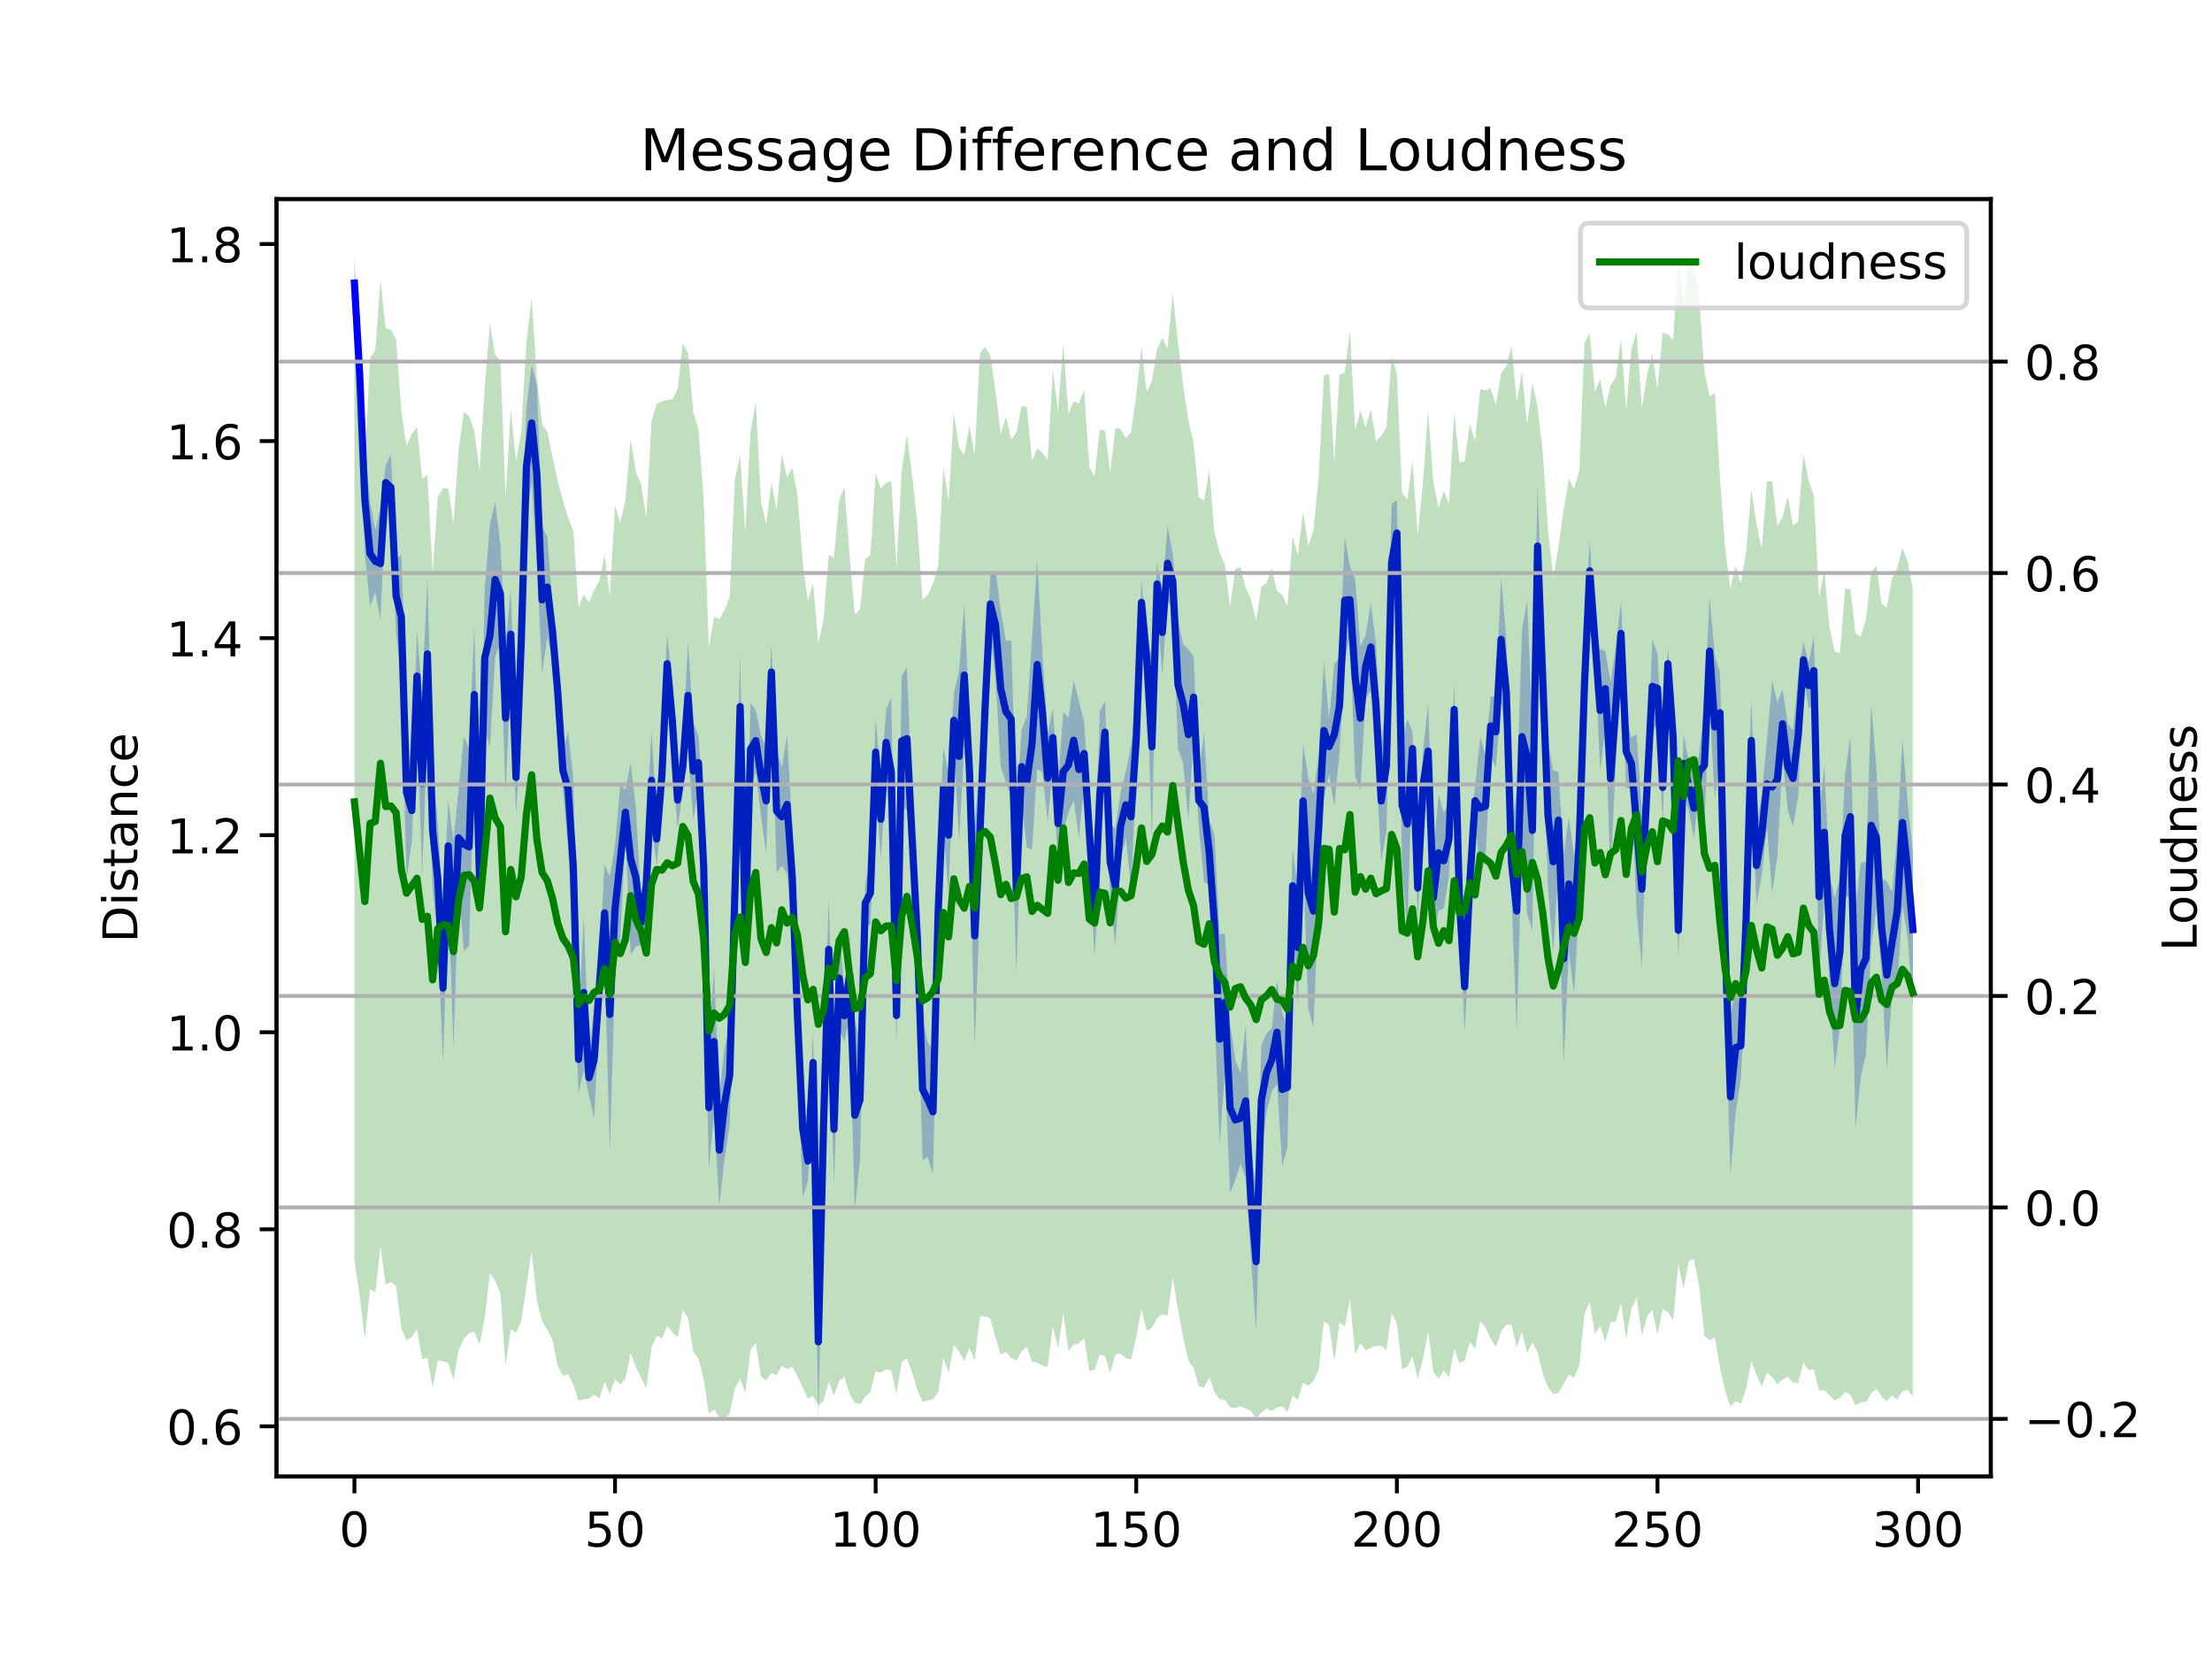 <?xml version="1.0" encoding="utf-8" standalone="no"?>
<!DOCTYPE svg PUBLIC "-//W3C//DTD SVG 1.1//EN"
  "http://www.w3.org/Graphics/SVG/1.1/DTD/svg11.dtd">
<!-- Created with matplotlib (https://matplotlib.org/) -->
<svg height="345.6pt" version="1.1" viewBox="0 0 460.8 345.6" width="460.8pt" xmlns="http://www.w3.org/2000/svg" xmlns:xlink="http://www.w3.org/1999/xlink">
 <defs>
  <style type="text/css">
*{stroke-linecap:butt;stroke-linejoin:round;}
  </style>
 </defs>
 <g id="figure_1">
  <g id="patch_1">
   <path d="M 0 345.6 
L 460.8 345.6 
L 460.8 0 
L 0 0 
z
" style="fill:#ffffff;"/>
  </g>
  <g id="axes_1">
   <g id="patch_2">
    <path d="M 57.6 307.584 
L 414.72 307.584 
L 414.72 41.472 
L 57.6 41.472 
z
" style="fill:#ffffff;"/>
   </g>
   <g id="PolyCollection_1">
    <path clip-path="url(#pe001f5009a)" d="M 73.833 53.568 
L 73.833 64.38 
L 74.919 83.313 
L 76.004 115.273 
L 77.09 126.227 
L 78.176 123.426 
L 79.262 129.011 
L 80.348 104.07 
L 81.433 108.423 
L 82.519 132.064 
L 83.605 141.347 
L 84.691 183.167 
L 85.777 175.367 
L 86.862 150.205 
L 87.948 182.253 
L 89.034 151.932 
L 90.12 185.472 
L 91.206 195.177 
L 92.291 221.641 
L 93.377 185.83 
L 94.463 218.352 
L 95.549 184.822 
L 96.635 198.223 
L 97.72 196.998 
L 98.806 159.042 
L 99.892 190.661 
L 100.978 151.493 
L 102.064 155.655 
L 103.149 136.804 
L 104.235 134.018 
L 105.321 165.111 
L 106.407 141.18 
L 107.493 169.713 
L 108.578 151.785 
L 109.664 109.322 
L 110.75 100.37 
L 111.836 117.223 
L 112.922 140.331 
L 114.007 132.692 
L 115.093 137.063 
L 116.179 150.377 
L 117.265 164.61 
L 118.351 176.538 
L 119.436 199.197 
L 120.522 227.814 
L 121.608 222.858 
L 122.694 228.255 
L 123.78 232.931 
L 124.865 211.201 
L 125.951 200.286 
L 127.037 240.008 
L 128.123 202.624 
L 129.209 195.841 
L 130.294 173.856 
L 131.38 198.892 
L 132.466 197.211 
L 133.552 196.842 
L 134.638 196.508 
L 135.723 172.629 
L 136.809 180.114 
L 137.895 169.866 
L 138.981 144.23 
L 140.067 158.533 
L 141.152 172.455 
L 142.238 165.047 
L 143.324 156.05 
L 144.41 170.801 
L 145.496 164.472 
L 146.581 192.588 
L 147.667 243.53 
L 148.753 232.253 
L 149.839 251.226 
L 150.925 241.556 
L 152.01 234.281 
L 153.096 196.545 
L 154.182 157.934 
L 155.268 195.194 
L 156.354 165.698 
L 157.439 160.659 
L 158.525 169.94 
L 159.611 177.748 
L 160.697 145.618 
L 161.783 181.761 
L 162.868 180.386 
L 163.954 181.973 
L 165.04 193.513 
L 166.126 219.747 
L 167.212 249.464 
L 168.297 245.973 
L 169.383 227.562 
L 170.469 295.488 
L 171.555 247.683 
L 172.641 208.375 
L 173.726 246.825 
L 174.812 214.207 
L 175.898 217.016 
L 176.984 211.779 
L 178.07 251.971 
L 179.155 241.585 
L 180.241 192.175 
L 181.327 192.876 
L 182.413 163.765 
L 183.499 178.807 
L 184.584 161.374 
L 185.67 176.381 
L 186.756 217.11 
L 187.842 167.791 
L 188.928 168.81 
L 190.013 184.46 
L 191.099 203.517 
L 192.185 241.69 
L 193.271 241.042 
L 194.357 244.59 
L 195.442 199.644 
L 196.528 172.525 
L 197.614 186.428 
L 198.7 155.586 
L 199.786 175.281 
L 200.871 155.369 
L 201.957 172.29 
L 203.043 217.939 
L 204.129 189 
L 205.215 154.952 
L 206.3 131.624 
L 207.386 141.653 
L 208.472 159.729 
L 209.558 162.981 
L 210.644 166.14 
L 211.729 202.848 
L 212.815 167.381 
L 213.901 176.55 
L 214.987 177.012 
L 216.073 160.179 
L 217.158 160.852 
L 218.244 171.295 
L 219.33 159.732 
L 220.416 180.58 
L 221.502 173.129 
L 222.587 169.252 
L 223.673 166.665 
L 224.759 174.654 
L 225.845 163.398 
L 226.931 180.456 
L 228.016 199.163 
L 229.102 183.163 
L 230.188 158.988 
L 231.274 187.31 
L 232.36 196.821 
L 233.445 179.18 
L 234.531 174.606 
L 235.617 184.996 
L 236.703 161.532 
L 237.789 130.094 
L 238.875 140.707 
L 239.96 174.696 
L 241.046 125.934 
L 242.132 140.661 
L 243.218 125.108 
L 244.304 126.71 
L 245.389 156.014 
L 246.475 158.979 
L 247.561 170.829 
L 248.647 153.739 
L 249.733 172.098 
L 250.818 183.697 
L 251.904 184.278 
L 252.99 211.017 
L 254.076 238.378 
L 255.162 223.134 
L 256.247 248.546 
L 257.333 245.821 
L 258.419 242.422 
L 259.505 245.232 
L 260.591 261.993 
L 261.676 277.205 
L 262.762 240.545 
L 263.848 231.656 
L 264.934 227.287 
L 266.02 225.862 
L 267.105 242.873 
L 268.191 239.11 
L 269.277 192.387 
L 270.363 209.277 
L 271.449 178.753 
L 272.534 209.992 
L 273.62 214.155 
L 274.706 187.06 
L 275.792 166.465 
L 276.878 161.264 
L 277.963 167.886 
L 279.049 156.852 
L 280.135 138.166 
L 281.221 131.88 
L 282.307 161.801 
L 283.392 164.534 
L 284.478 145.474 
L 285.564 143.94 
L 286.65 159.708 
L 287.736 179.431 
L 288.821 173.183 
L 289.907 129.192 
L 290.993 117.919 
L 292.079 181.344 
L 293.165 193.513 
L 294.25 159.374 
L 295.336 191.425 
L 296.422 170.889 
L 297.508 166.509 
L 298.594 196.139 
L 299.679 189.744 
L 300.765 189.251 
L 301.851 182.613 
L 302.937 153.259 
L 304.023 191.817 
L 305.108 214.997 
L 306.194 193.631 
L 307.28 169.846 
L 308.366 183.071 
L 309.452 178.731 
L 310.537 157.343 
L 311.623 159.883 
L 312.709 146.156 
L 313.795 155.312 
L 314.881 187.047 
L 315.966 214.737 
L 317.052 175.6 
L 318.138 190.45 
L 319.224 193.87 
L 320.31 126.285 
L 321.395 151.226 
L 322.481 185.081 
L 323.567 198.535 
L 324.653 180.893 
L 325.739 221.525 
L 326.824 198.083 
L 327.91 207.1 
L 328.996 187.876 
L 330.082 153.157 
L 331.168 125.305 
L 332.253 136.565 
L 333.339 160.683 
L 334.425 151.259 
L 335.511 182.367 
L 336.597 158.746 
L 337.682 138.675 
L 338.768 164.042 
L 339.854 164.439 
L 340.94 190.113 
L 342.026 201.53 
L 343.111 166.556 
L 344.197 152.798 
L 345.283 150.62 
L 346.369 171.279 
L 347.455 141.454 
L 348.54 161.42 
L 349.626 199.623 
L 350.712 165.225 
L 351.798 168.884 
L 352.884 174.612 
L 353.969 164.655 
L 355.055 171.583 
L 356.141 147.07 
L 357.227 166.333 
L 358.313 156.774 
L 359.398 208.08 
L 360.484 244.809 
L 361.57 231.673 
L 362.656 224.837 
L 363.742 204.147 
L 364.827 162.921 
L 365.913 188.417 
L 366.999 182.273 
L 368.085 172.381 
L 369.171 186.094 
L 370.256 178.479 
L 371.342 157.944 
L 372.428 168.796 
L 373.514 172.141 
L 374.6 165.851 
L 375.685 141.24 
L 376.771 147.528 
L 377.857 147.003 
L 378.943 204.133 
L 380.029 187.17 
L 381.114 205.027 
L 382.2 222.728 
L 383.286 213.914 
L 384.372 186.812 
L 385.458 186.837 
L 386.543 234.989 
L 387.629 224.365 
L 388.715 219.725 
L 389.801 197.242 
L 390.887 189.228 
L 391.972 203.224 
L 393.058 222.682 
L 394.144 207.462 
L 395.23 205.524 
L 396.316 188.679 
L 397.401 195.301 
L 398.487 209.532 
L 398.487 177.76 
L 398.487 177.76 
L 397.401 167.217 
L 396.316 154.015 
L 395.23 173.816 
L 394.144 185.781 
L 393.058 183.592 
L 391.972 183.085 
L 390.887 159.731 
L 389.801 146.613 
L 388.715 179.512 
L 387.629 179.693 
L 386.543 189.269 
L 385.458 153.421 
L 384.372 161.231 
L 383.286 182.729 
L 382.2 187.117 
L 381.114 182.017 
L 380.029 159.582 
L 378.943 169.469 
L 377.857 132.391 
L 376.771 138.106 
L 375.685 133.675 
L 374.6 140.513 
L 373.514 152.174 
L 372.428 150.746 
L 371.342 143.631 
L 370.256 146.315 
L 369.171 141.798 
L 368.085 154.21 
L 366.999 165.442 
L 365.913 172.199 
L 364.827 145.58 
L 363.742 178.894 
L 362.656 210.84 
L 361.57 204.794 
L 360.484 212.171 
L 359.398 186.52 
L 358.313 140.194 
L 357.227 136.535 
L 356.141 124.204 
L 355.055 147.268 
L 353.969 156.889 
L 352.884 162.117 
L 351.798 158.675 
L 350.712 152.847 
L 349.626 187.97 
L 348.54 145.743 
L 347.455 135.094 
L 346.369 156.78 
L 345.283 136.156 
L 344.197 133.166 
L 343.111 161.516 
L 342.026 168.948 
L 340.94 152.961 
L 339.854 153.666 
L 338.768 149.06 
L 337.682 125.22 
L 336.597 134.565 
L 335.511 142.053 
L 334.425 135.662 
L 333.339 135.302 
L 332.253 130.127 
L 331.168 112.557 
L 330.082 131.626 
L 328.996 162.702 
L 327.91 178.356 
L 326.824 170.229 
L 325.739 177.918 
L 324.653 160.808 
L 323.567 160.504 
L 322.481 154.808 
L 321.395 132.932 
L 320.31 101.237 
L 319.224 152.097 
L 318.138 125.004 
L 317.052 131.294 
L 315.966 164.835 
L 314.881 172.351 
L 313.795 133.21 
L 312.709 120.204 
L 311.623 145.002 
L 310.537 145.116 
L 309.452 157.166 
L 308.366 153.594 
L 307.28 163.767 
L 306.194 173.904 
L 305.108 196.124 
L 304.023 183.113 
L 302.937 142.325 
L 301.851 166.965 
L 300.765 169.364 
L 299.679 165.546 
L 298.594 177.881 
L 297.508 146.431 
L 296.422 156.776 
L 295.336 178.562 
L 294.25 152.509 
L 293.165 149.784 
L 292.079 154.162 
L 290.993 104.144 
L 289.907 104.946 
L 288.821 145.652 
L 287.736 154.296 
L 286.65 134.099 
L 285.564 125.63 
L 284.478 132.32 
L 283.392 134.706 
L 282.307 120.621 
L 281.221 117.973 
L 280.135 111.926 
L 279.049 137.065 
L 277.963 138.197 
L 276.878 149.803 
L 275.792 137.888 
L 274.706 157.358 
L 273.62 165.458 
L 272.534 161.967 
L 271.449 154.921 
L 270.363 185.524 
L 269.277 176.667 
L 268.191 213.909 
L 267.105 211.03 
L 266.02 204.204 
L 264.934 214.168 
L 263.848 215.227 
L 262.762 217.78 
L 261.676 248.431 
L 260.591 238.317 
L 259.505 213.423 
L 258.419 223.466 
L 257.333 220.786 
L 256.247 213.149 
L 255.162 194.476 
L 254.076 194.575 
L 252.99 173.954 
L 251.904 170.821 
L 250.818 152.589 
L 249.733 161.424 
L 248.647 136.71 
L 247.561 135.251 
L 246.475 134.275 
L 245.389 129.167 
L 244.304 115.31 
L 243.218 109.564 
L 242.132 122.803 
L 241.046 117.376 
L 239.96 136.495 
L 238.875 133.59 
L 237.789 120.858 
L 236.703 146.338 
L 235.617 155.322 
L 234.531 160.718 
L 233.445 165.092 
L 232.36 172.51 
L 231.274 171.908 
L 230.188 146.037 
L 229.102 148.222 
L 228.016 180.768 
L 226.931 167.037 
L 225.845 150.537 
L 224.759 145.964 
L 223.673 141.754 
L 222.587 149.461 
L 221.502 148.372 
L 220.416 162.561 
L 219.33 147.561 
L 218.244 152.885 
L 217.158 135.978 
L 216.073 116.689 
L 214.987 132.919 
L 213.901 149.155 
L 212.815 152.03 
L 211.729 168.448 
L 210.644 133.365 
L 209.558 133.52 
L 208.472 127.164 
L 207.386 118.736 
L 206.3 120.023 
L 205.215 139.573 
L 204.129 158.576 
L 203.043 171.977 
L 201.957 148.758 
L 200.871 125.9 
L 199.786 139.872 
L 198.7 144.541 
L 197.614 161.548 
L 196.528 155.675 
L 195.442 180.147 
L 194.357 218.634 
L 193.271 217.074 
L 192.185 212.148 
L 191.099 187.399 
L 190.013 165.998 
L 188.928 138.931 
L 187.842 140.906 
L 186.756 205.984 
L 185.67 145.328 
L 184.584 147.938 
L 183.499 162.52 
L 182.413 149.604 
L 181.327 179.146 
L 180.241 184.084 
L 179.155 216.539 
L 178.07 212.674 
L 176.984 193.984 
L 175.898 206.198 
L 174.812 193.313 
L 173.726 223.703 
L 172.641 187.164 
L 171.555 221.122 
L 170.469 263.582 
L 169.383 215.113 
L 168.297 237.772 
L 167.212 220.716 
L 166.126 203.578 
L 165.04 171.977 
L 163.954 153.193 
L 162.868 159.899 
L 161.783 156.139 
L 160.697 134.368 
L 159.611 155.925 
L 158.525 153.2 
L 157.439 147.904 
L 156.354 146.461 
L 155.268 191.907 
L 154.182 136.436 
L 153.096 177.255 
L 152.01 213.636 
L 150.925 218.445 
L 149.839 227.985 
L 148.753 201.696 
L 147.667 217.962 
L 146.581 168.117 
L 145.496 153.274 
L 144.41 150.457 
L 143.324 133.706 
L 142.238 154.481 
L 141.152 160.865 
L 140.067 141.955 
L 138.981 132.315 
L 137.895 152.82 
L 136.809 169.439 
L 135.723 152.491 
L 134.638 172.468 
L 133.552 187.526 
L 132.466 168.362 
L 131.38 158.954 
L 130.294 164.546 
L 129.209 163.42 
L 128.123 176.117 
L 127.037 182.643 
L 125.951 180.05 
L 124.865 199.375 
L 123.78 208.595 
L 122.694 220.748 
L 121.608 190.644 
L 120.522 213.559 
L 119.436 162.03 
L 118.351 152.281 
L 117.265 156.388 
L 116.179 137.898 
L 115.093 125.913 
L 114.007 111.893 
L 112.922 109.623 
L 111.836 80.299 
L 110.75 75.843 
L 109.664 85.174 
L 108.578 115.84 
L 107.493 154.19 
L 106.407 123.025 
L 105.321 134.1 
L 104.235 113.317 
L 103.149 104.642 
L 102.064 109.189 
L 100.978 122.638 
L 99.892 175.146 
L 98.806 130.294 
L 97.72 155.847 
L 96.635 153.496 
L 95.549 164.274 
L 94.463 175.087 
L 93.377 166.608 
L 92.291 190.007 
L 91.206 171.171 
L 90.12 160.487 
L 89.034 120.511 
L 87.948 144.202 
L 86.862 131.504 
L 85.777 162.345 
L 84.691 147.029 
L 83.605 115.601 
L 82.519 116.27 
L 81.433 94.642 
L 80.348 96.98 
L 79.262 105.781 
L 78.176 110.403 
L 77.09 104.429 
L 76.004 92.928 
L 74.919 72.417 
L 73.833 53.568 
z
" style="fill:#0000ff;fill-opacity:0.25;"/>
   </g>
   <g id="matplotlib.axis_1">
    <g id="xtick_1">
     <g id="line2d_1">
      <defs>
       <path d="M 0 0 
L 0 3.5 
" id="m9d4abf3c00" style="stroke:#000000;stroke-width:0.8;"/>
      </defs>
      <g>
       <use style="stroke:#000000;stroke-width:0.8;" x="73.833" xlink:href="#m9d4abf3c00" y="307.584"/>
      </g>
     </g>
     <g id="text_1">
      <!-- 0 -->
      <defs>
       <path d="M 31.781 66.406 
Q 24.172 66.406 20.328 58.906 
Q 16.5 51.422 16.5 36.375 
Q 16.5 21.391 20.328 13.891 
Q 24.172 6.391 31.781 6.391 
Q 39.453 6.391 43.281 13.891 
Q 47.125 21.391 47.125 36.375 
Q 47.125 51.422 43.281 58.906 
Q 39.453 66.406 31.781 66.406 
z
M 31.781 74.219 
Q 44.047 74.219 50.516 64.516 
Q 56.984 54.828 56.984 36.375 
Q 56.984 17.969 50.516 8.266 
Q 44.047 -1.422 31.781 -1.422 
Q 19.531 -1.422 13.062 8.266 
Q 6.594 17.969 6.594 36.375 
Q 6.594 54.828 13.062 64.516 
Q 19.531 74.219 31.781 74.219 
z
" id="DejaVuSans-48"/>
      </defs>
      <g transform="translate(70.651 322.182)scale(0.1 -0.1)">
       <use xlink:href="#DejaVuSans-48"/>
      </g>
     </g>
    </g>
    <g id="xtick_2">
     <g id="line2d_2">
      <g>
       <use style="stroke:#000000;stroke-width:0.8;" x="128.123" xlink:href="#m9d4abf3c00" y="307.584"/>
      </g>
     </g>
     <g id="text_2">
      <!-- 50 -->
      <defs>
       <path d="M 10.797 72.906 
L 49.516 72.906 
L 49.516 64.594 
L 19.828 64.594 
L 19.828 46.734 
Q 21.969 47.469 24.109 47.828 
Q 26.266 48.188 28.422 48.188 
Q 40.625 48.188 47.75 41.5 
Q 54.891 34.812 54.891 23.391 
Q 54.891 11.625 47.562 5.094 
Q 40.234 -1.422 26.906 -1.422 
Q 22.312 -1.422 17.547 -0.641 
Q 12.797 0.141 7.719 1.703 
L 7.719 11.625 
Q 12.109 9.234 16.797 8.062 
Q 21.484 6.891 26.703 6.891 
Q 35.156 6.891 40.078 11.328 
Q 45.016 15.766 45.016 23.391 
Q 45.016 31 40.078 35.438 
Q 35.156 39.891 26.703 39.891 
Q 22.75 39.891 18.812 39.016 
Q 14.891 38.141 10.797 36.281 
z
" id="DejaVuSans-53"/>
      </defs>
      <g transform="translate(121.76 322.182)scale(0.1 -0.1)">
       <use xlink:href="#DejaVuSans-53"/>
       <use x="63.623" xlink:href="#DejaVuSans-48"/>
      </g>
     </g>
    </g>
    <g id="xtick_3">
     <g id="line2d_3">
      <g>
       <use style="stroke:#000000;stroke-width:0.8;" x="182.413" xlink:href="#m9d4abf3c00" y="307.584"/>
      </g>
     </g>
     <g id="text_3">
      <!-- 100 -->
      <defs>
       <path d="M 12.406 8.297 
L 28.516 8.297 
L 28.516 63.922 
L 10.984 60.406 
L 10.984 69.391 
L 28.422 72.906 
L 38.281 72.906 
L 38.281 8.297 
L 54.391 8.297 
L 54.391 0 
L 12.406 0 
z
" id="DejaVuSans-49"/>
      </defs>
      <g transform="translate(172.869 322.182)scale(0.1 -0.1)">
       <use xlink:href="#DejaVuSans-49"/>
       <use x="63.623" xlink:href="#DejaVuSans-48"/>
       <use x="127.246" xlink:href="#DejaVuSans-48"/>
      </g>
     </g>
    </g>
    <g id="xtick_4">
     <g id="line2d_4">
      <g>
       <use style="stroke:#000000;stroke-width:0.8;" x="236.703" xlink:href="#m9d4abf3c00" y="307.584"/>
      </g>
     </g>
     <g id="text_4">
      <!-- 150 -->
      <g transform="translate(227.159 322.182)scale(0.1 -0.1)">
       <use xlink:href="#DejaVuSans-49"/>
       <use x="63.623" xlink:href="#DejaVuSans-53"/>
       <use x="127.246" xlink:href="#DejaVuSans-48"/>
      </g>
     </g>
    </g>
    <g id="xtick_5">
     <g id="line2d_5">
      <g>
       <use style="stroke:#000000;stroke-width:0.8;" x="290.993" xlink:href="#m9d4abf3c00" y="307.584"/>
      </g>
     </g>
     <g id="text_5">
      <!-- 200 -->
      <defs>
       <path d="M 19.188 8.297 
L 53.609 8.297 
L 53.609 0 
L 7.328 0 
L 7.328 8.297 
Q 12.938 14.109 22.625 23.891 
Q 32.328 33.688 34.812 36.531 
Q 39.547 41.844 41.422 45.531 
Q 43.312 49.219 43.312 52.781 
Q 43.312 58.594 39.234 62.25 
Q 35.156 65.922 28.609 65.922 
Q 23.969 65.922 18.812 64.312 
Q 13.672 62.703 7.812 59.422 
L 7.812 69.391 
Q 13.766 71.781 18.938 73 
Q 24.125 74.219 28.422 74.219 
Q 39.75 74.219 46.484 68.547 
Q 53.219 62.891 53.219 53.422 
Q 53.219 48.922 51.531 44.891 
Q 49.859 40.875 45.406 35.406 
Q 44.188 33.984 37.641 27.219 
Q 31.109 20.453 19.188 8.297 
z
" id="DejaVuSans-50"/>
      </defs>
      <g transform="translate(281.449 322.182)scale(0.1 -0.1)">
       <use xlink:href="#DejaVuSans-50"/>
       <use x="63.623" xlink:href="#DejaVuSans-48"/>
       <use x="127.246" xlink:href="#DejaVuSans-48"/>
      </g>
     </g>
    </g>
    <g id="xtick_6">
     <g id="line2d_6">
      <g>
       <use style="stroke:#000000;stroke-width:0.8;" x="345.283" xlink:href="#m9d4abf3c00" y="307.584"/>
      </g>
     </g>
     <g id="text_6">
      <!-- 250 -->
      <g transform="translate(335.739 322.182)scale(0.1 -0.1)">
       <use xlink:href="#DejaVuSans-50"/>
       <use x="63.623" xlink:href="#DejaVuSans-53"/>
       <use x="127.246" xlink:href="#DejaVuSans-48"/>
      </g>
     </g>
    </g>
    <g id="xtick_7">
     <g id="line2d_7">
      <g>
       <use style="stroke:#000000;stroke-width:0.8;" x="399.573" xlink:href="#m9d4abf3c00" y="307.584"/>
      </g>
     </g>
     <g id="text_7">
      <!-- 300 -->
      <defs>
       <path d="M 40.578 39.312 
Q 47.656 37.797 51.625 33 
Q 55.609 28.219 55.609 21.188 
Q 55.609 10.406 48.188 4.484 
Q 40.766 -1.422 27.094 -1.422 
Q 22.516 -1.422 17.656 -0.516 
Q 12.797 0.391 7.625 2.203 
L 7.625 11.719 
Q 11.719 9.328 16.594 8.109 
Q 21.484 6.891 26.812 6.891 
Q 36.078 6.891 40.938 10.547 
Q 45.797 14.203 45.797 21.188 
Q 45.797 27.641 41.281 31.266 
Q 36.766 34.906 28.719 34.906 
L 20.219 34.906 
L 20.219 43.016 
L 29.109 43.016 
Q 36.375 43.016 40.234 45.922 
Q 44.094 48.828 44.094 54.297 
Q 44.094 59.906 40.109 62.906 
Q 36.141 65.922 28.719 65.922 
Q 24.656 65.922 20.016 65.031 
Q 15.375 64.156 9.812 62.312 
L 9.812 71.094 
Q 15.438 72.656 20.344 73.438 
Q 25.25 74.219 29.594 74.219 
Q 40.828 74.219 47.359 69.109 
Q 53.906 64.016 53.906 55.328 
Q 53.906 49.266 50.438 45.094 
Q 46.969 40.922 40.578 39.312 
z
" id="DejaVuSans-51"/>
      </defs>
      <g transform="translate(390.029 322.182)scale(0.1 -0.1)">
       <use xlink:href="#DejaVuSans-51"/>
       <use x="63.623" xlink:href="#DejaVuSans-48"/>
       <use x="127.246" xlink:href="#DejaVuSans-48"/>
      </g>
     </g>
    </g>
   </g>
   <g id="matplotlib.axis_2">
    <g id="ytick_1">
     <g id="line2d_8">
      <defs>
       <path d="M 0 0 
L -3.5 0 
" id="m60cdfe2917" style="stroke:#000000;stroke-width:0.8;"/>
      </defs>
      <g>
       <use style="stroke:#000000;stroke-width:0.8;" x="57.6" xlink:href="#m60cdfe2917" y="297.133"/>
      </g>
     </g>
     <g id="text_8">
      <!-- 0.6 -->
      <defs>
       <path d="M 10.688 12.406 
L 21 12.406 
L 21 0 
L 10.688 0 
z
" id="DejaVuSans-46"/>
       <path d="M 33.016 40.375 
Q 26.375 40.375 22.484 35.828 
Q 18.609 31.297 18.609 23.391 
Q 18.609 15.531 22.484 10.953 
Q 26.375 6.391 33.016 6.391 
Q 39.656 6.391 43.531 10.953 
Q 47.406 15.531 47.406 23.391 
Q 47.406 31.297 43.531 35.828 
Q 39.656 40.375 33.016 40.375 
z
M 52.594 71.297 
L 52.594 62.312 
Q 48.875 64.062 45.094 64.984 
Q 41.312 65.922 37.594 65.922 
Q 27.828 65.922 22.672 59.328 
Q 17.531 52.734 16.797 39.406 
Q 19.672 43.656 24.016 45.922 
Q 28.375 48.188 33.594 48.188 
Q 44.578 48.188 50.953 41.516 
Q 57.328 34.859 57.328 23.391 
Q 57.328 12.156 50.688 5.359 
Q 44.047 -1.422 33.016 -1.422 
Q 20.359 -1.422 13.672 8.266 
Q 6.984 17.969 6.984 36.375 
Q 6.984 53.656 15.188 63.938 
Q 23.391 74.219 37.203 74.219 
Q 40.922 74.219 44.703 73.484 
Q 48.484 72.75 52.594 71.297 
z
" id="DejaVuSans-54"/>
      </defs>
      <g transform="translate(34.697 300.932)scale(0.1 -0.1)">
       <use xlink:href="#DejaVuSans-48"/>
       <use x="63.623" xlink:href="#DejaVuSans-46"/>
       <use x="95.41" xlink:href="#DejaVuSans-54"/>
      </g>
     </g>
    </g>
    <g id="ytick_2">
     <g id="line2d_9">
      <g>
       <use style="stroke:#000000;stroke-width:0.8;" x="57.6" xlink:href="#m60cdfe2917" y="256.083"/>
      </g>
     </g>
     <g id="text_9">
      <!-- 0.8 -->
      <defs>
       <path d="M 31.781 34.625 
Q 24.75 34.625 20.719 30.859 
Q 16.703 27.094 16.703 20.516 
Q 16.703 13.922 20.719 10.156 
Q 24.75 6.391 31.781 6.391 
Q 38.812 6.391 42.859 10.172 
Q 46.922 13.969 46.922 20.516 
Q 46.922 27.094 42.891 30.859 
Q 38.875 34.625 31.781 34.625 
z
M 21.922 38.812 
Q 15.578 40.375 12.031 44.719 
Q 8.5 49.078 8.5 55.328 
Q 8.5 64.062 14.719 69.141 
Q 20.953 74.219 31.781 74.219 
Q 42.672 74.219 48.875 69.141 
Q 55.078 64.062 55.078 55.328 
Q 55.078 49.078 51.531 44.719 
Q 48 40.375 41.703 38.812 
Q 48.828 37.156 52.797 32.312 
Q 56.781 27.484 56.781 20.516 
Q 56.781 9.906 50.312 4.234 
Q 43.844 -1.422 31.781 -1.422 
Q 19.734 -1.422 13.25 4.234 
Q 6.781 9.906 6.781 20.516 
Q 6.781 27.484 10.781 32.312 
Q 14.797 37.156 21.922 38.812 
z
M 18.312 54.391 
Q 18.312 48.734 21.844 45.562 
Q 25.391 42.391 31.781 42.391 
Q 38.141 42.391 41.719 45.562 
Q 45.312 48.734 45.312 54.391 
Q 45.312 60.062 41.719 63.234 
Q 38.141 66.406 31.781 66.406 
Q 25.391 66.406 21.844 63.234 
Q 18.312 60.062 18.312 54.391 
z
" id="DejaVuSans-56"/>
      </defs>
      <g transform="translate(34.697 259.882)scale(0.1 -0.1)">
       <use xlink:href="#DejaVuSans-48"/>
       <use x="63.623" xlink:href="#DejaVuSans-46"/>
       <use x="95.41" xlink:href="#DejaVuSans-56"/>
      </g>
     </g>
    </g>
    <g id="ytick_3">
     <g id="line2d_10">
      <g>
       <use style="stroke:#000000;stroke-width:0.8;" x="57.6" xlink:href="#m60cdfe2917" y="215.033"/>
      </g>
     </g>
     <g id="text_10">
      <!-- 1.0 -->
      <g transform="translate(34.697 218.833)scale(0.1 -0.1)">
       <use xlink:href="#DejaVuSans-49"/>
       <use x="63.623" xlink:href="#DejaVuSans-46"/>
       <use x="95.41" xlink:href="#DejaVuSans-48"/>
      </g>
     </g>
    </g>
    <g id="ytick_4">
     <g id="line2d_11">
      <g>
       <use style="stroke:#000000;stroke-width:0.8;" x="57.6" xlink:href="#m60cdfe2917" y="173.984"/>
      </g>
     </g>
     <g id="text_11">
      <!-- 1.2 -->
      <g transform="translate(34.697 177.783)scale(0.1 -0.1)">
       <use xlink:href="#DejaVuSans-49"/>
       <use x="63.623" xlink:href="#DejaVuSans-46"/>
       <use x="95.41" xlink:href="#DejaVuSans-50"/>
      </g>
     </g>
    </g>
    <g id="ytick_5">
     <g id="line2d_12">
      <g>
       <use style="stroke:#000000;stroke-width:0.8;" x="57.6" xlink:href="#m60cdfe2917" y="132.934"/>
      </g>
     </g>
     <g id="text_12">
      <!-- 1.4 -->
      <defs>
       <path d="M 37.797 64.312 
L 12.891 25.391 
L 37.797 25.391 
z
M 35.203 72.906 
L 47.609 72.906 
L 47.609 25.391 
L 58.016 25.391 
L 58.016 17.188 
L 47.609 17.188 
L 47.609 0 
L 37.797 0 
L 37.797 17.188 
L 4.891 17.188 
L 4.891 26.703 
z
" id="DejaVuSans-52"/>
      </defs>
      <g transform="translate(34.697 136.733)scale(0.1 -0.1)">
       <use xlink:href="#DejaVuSans-49"/>
       <use x="63.623" xlink:href="#DejaVuSans-46"/>
       <use x="95.41" xlink:href="#DejaVuSans-52"/>
      </g>
     </g>
    </g>
    <g id="ytick_6">
     <g id="line2d_13">
      <g>
       <use style="stroke:#000000;stroke-width:0.8;" x="57.6" xlink:href="#m60cdfe2917" y="91.885"/>
      </g>
     </g>
     <g id="text_13">
      <!-- 1.6 -->
      <g transform="translate(34.697 95.684)scale(0.1 -0.1)">
       <use xlink:href="#DejaVuSans-49"/>
       <use x="63.623" xlink:href="#DejaVuSans-46"/>
       <use x="95.41" xlink:href="#DejaVuSans-54"/>
      </g>
     </g>
    </g>
    <g id="ytick_7">
     <g id="line2d_14">
      <g>
       <use style="stroke:#000000;stroke-width:0.8;" x="57.6" xlink:href="#m60cdfe2917" y="50.835"/>
      </g>
     </g>
     <g id="text_14">
      <!-- 1.8 -->
      <g transform="translate(34.697 54.634)scale(0.1 -0.1)">
       <use xlink:href="#DejaVuSans-49"/>
       <use x="63.623" xlink:href="#DejaVuSans-46"/>
       <use x="95.41" xlink:href="#DejaVuSans-56"/>
      </g>
     </g>
    </g>
    <g id="text_15">
     <!-- Distance -->
     <defs>
      <path d="M 19.672 64.797 
L 19.672 8.109 
L 31.594 8.109 
Q 46.688 8.109 53.688 14.938 
Q 60.688 21.781 60.688 36.531 
Q 60.688 51.172 53.688 57.984 
Q 46.688 64.797 31.594 64.797 
z
M 9.812 72.906 
L 30.078 72.906 
Q 51.266 72.906 61.172 64.094 
Q 71.094 55.281 71.094 36.531 
Q 71.094 17.672 61.125 8.828 
Q 51.172 0 30.078 0 
L 9.812 0 
z
" id="DejaVuSans-68"/>
      <path d="M 9.422 54.688 
L 18.406 54.688 
L 18.406 0 
L 9.422 0 
z
M 9.422 75.984 
L 18.406 75.984 
L 18.406 64.594 
L 9.422 64.594 
z
" id="DejaVuSans-105"/>
      <path d="M 44.281 53.078 
L 44.281 44.578 
Q 40.484 46.531 36.375 47.5 
Q 32.281 48.484 27.875 48.484 
Q 21.188 48.484 17.844 46.438 
Q 14.5 44.391 14.5 40.281 
Q 14.5 37.156 16.891 35.375 
Q 19.281 33.594 26.516 31.984 
L 29.594 31.297 
Q 39.156 29.25 43.188 25.516 
Q 47.219 21.781 47.219 15.094 
Q 47.219 7.469 41.188 3.016 
Q 35.156 -1.422 24.609 -1.422 
Q 20.219 -1.422 15.453 -0.562 
Q 10.688 0.297 5.422 2 
L 5.422 11.281 
Q 10.406 8.688 15.234 7.391 
Q 20.062 6.109 24.812 6.109 
Q 31.156 6.109 34.562 8.281 
Q 37.984 10.453 37.984 14.406 
Q 37.984 18.062 35.516 20.016 
Q 33.062 21.969 24.703 23.781 
L 21.578 24.516 
Q 13.234 26.266 9.516 29.906 
Q 5.812 33.547 5.812 39.891 
Q 5.812 47.609 11.281 51.797 
Q 16.75 56 26.812 56 
Q 31.781 56 36.172 55.266 
Q 40.578 54.547 44.281 53.078 
z
" id="DejaVuSans-115"/>
      <path d="M 18.312 70.219 
L 18.312 54.688 
L 36.812 54.688 
L 36.812 47.703 
L 18.312 47.703 
L 18.312 18.016 
Q 18.312 11.328 20.141 9.422 
Q 21.969 7.516 27.594 7.516 
L 36.812 7.516 
L 36.812 0 
L 27.594 0 
Q 17.188 0 13.234 3.875 
Q 9.281 7.766 9.281 18.016 
L 9.281 47.703 
L 2.688 47.703 
L 2.688 54.688 
L 9.281 54.688 
L 9.281 70.219 
z
" id="DejaVuSans-116"/>
      <path d="M 34.281 27.484 
Q 23.391 27.484 19.188 25 
Q 14.984 22.516 14.984 16.5 
Q 14.984 11.719 18.141 8.906 
Q 21.297 6.109 26.703 6.109 
Q 34.188 6.109 38.703 11.406 
Q 43.219 16.703 43.219 25.484 
L 43.219 27.484 
z
M 52.203 31.203 
L 52.203 0 
L 43.219 0 
L 43.219 8.297 
Q 40.141 3.328 35.547 0.953 
Q 30.953 -1.422 24.312 -1.422 
Q 15.922 -1.422 10.953 3.297 
Q 6 8.016 6 15.922 
Q 6 25.141 12.172 29.828 
Q 18.359 34.516 30.609 34.516 
L 43.219 34.516 
L 43.219 35.406 
Q 43.219 41.609 39.141 45 
Q 35.062 48.391 27.688 48.391 
Q 23 48.391 18.547 47.266 
Q 14.109 46.141 10.016 43.891 
L 10.016 52.203 
Q 14.938 54.109 19.578 55.047 
Q 24.219 56 28.609 56 
Q 40.484 56 46.344 49.844 
Q 52.203 43.703 52.203 31.203 
z
" id="DejaVuSans-97"/>
      <path d="M 54.891 33.016 
L 54.891 0 
L 45.906 0 
L 45.906 32.719 
Q 45.906 40.484 42.875 44.328 
Q 39.844 48.188 33.797 48.188 
Q 26.516 48.188 22.312 43.547 
Q 18.109 38.922 18.109 30.906 
L 18.109 0 
L 9.078 0 
L 9.078 54.688 
L 18.109 54.688 
L 18.109 46.188 
Q 21.344 51.125 25.703 53.562 
Q 30.078 56 35.797 56 
Q 45.219 56 50.047 50.172 
Q 54.891 44.344 54.891 33.016 
z
" id="DejaVuSans-110"/>
      <path d="M 48.781 52.594 
L 48.781 44.188 
Q 44.969 46.297 41.141 47.344 
Q 37.312 48.391 33.406 48.391 
Q 24.656 48.391 19.812 42.844 
Q 14.984 37.312 14.984 27.297 
Q 14.984 17.281 19.812 11.734 
Q 24.656 6.203 33.406 6.203 
Q 37.312 6.203 41.141 7.25 
Q 44.969 8.297 48.781 10.406 
L 48.781 2.094 
Q 45.016 0.344 40.984 -0.531 
Q 36.969 -1.422 32.422 -1.422 
Q 20.062 -1.422 12.781 6.344 
Q 5.516 14.109 5.516 27.297 
Q 5.516 40.672 12.859 48.328 
Q 20.219 56 33.016 56 
Q 37.156 56 41.109 55.141 
Q 45.062 54.297 48.781 52.594 
z
" id="DejaVuSans-99"/>
      <path d="M 56.203 29.594 
L 56.203 25.203 
L 14.891 25.203 
Q 15.484 15.922 20.484 11.062 
Q 25.484 6.203 34.422 6.203 
Q 39.594 6.203 44.453 7.469 
Q 49.312 8.734 54.109 11.281 
L 54.109 2.781 
Q 49.266 0.734 44.188 -0.344 
Q 39.109 -1.422 33.891 -1.422 
Q 20.797 -1.422 13.156 6.188 
Q 5.516 13.812 5.516 26.812 
Q 5.516 40.234 12.766 48.109 
Q 20.016 56 32.328 56 
Q 43.359 56 49.781 48.891 
Q 56.203 41.797 56.203 29.594 
z
M 47.219 32.234 
Q 47.125 39.594 43.094 43.984 
Q 39.062 48.391 32.422 48.391 
Q 24.906 48.391 20.391 44.141 
Q 15.875 39.891 15.188 32.172 
z
" id="DejaVuSans-101"/>
     </defs>
     <g transform="translate(28.617 196.391)rotate(-90)scale(0.1 -0.1)">
      <use xlink:href="#DejaVuSans-68"/>
      <use x="77.002" xlink:href="#DejaVuSans-105"/>
      <use x="104.785" xlink:href="#DejaVuSans-115"/>
      <use x="156.885" xlink:href="#DejaVuSans-116"/>
      <use x="196.094" xlink:href="#DejaVuSans-97"/>
      <use x="257.373" xlink:href="#DejaVuSans-110"/>
      <use x="320.752" xlink:href="#DejaVuSans-99"/>
      <use x="375.732" xlink:href="#DejaVuSans-101"/>
     </g>
    </g>
   </g>
   <g id="line2d_15">
    <path clip-path="url(#pe001f5009a)" d="M 73.833 58.974 
L 74.919 77.865 
L 76.004 104.101 
L 77.09 115.328 
L 78.176 116.914 
L 79.262 117.396 
L 80.348 100.525 
L 81.433 101.533 
L 82.519 124.167 
L 83.605 128.474 
L 84.691 165.098 
L 85.777 168.856 
L 86.862 140.855 
L 87.948 163.228 
L 89.034 136.222 
L 90.12 172.979 
L 91.206 183.174 
L 92.291 205.824 
L 93.377 176.219 
L 94.463 196.719 
L 95.549 174.548 
L 96.635 175.859 
L 97.72 176.423 
L 98.806 144.668 
L 99.892 182.904 
L 100.978 137.065 
L 102.064 132.422 
L 103.149 120.723 
L 104.235 123.668 
L 105.321 149.606 
L 106.407 132.103 
L 107.493 161.951 
L 108.578 133.813 
L 109.664 97.248 
L 110.75 88.107 
L 111.836 98.761 
L 112.922 124.977 
L 114.007 122.292 
L 115.093 131.488 
L 116.179 144.137 
L 117.265 160.499 
L 118.351 164.41 
L 119.436 180.613 
L 120.522 220.686 
L 121.608 206.751 
L 122.694 224.501 
L 123.78 220.763 
L 125.951 190.168 
L 127.037 211.326 
L 128.123 189.371 
L 130.294 169.201 
L 131.38 178.923 
L 132.466 182.787 
L 133.552 192.184 
L 134.638 184.488 
L 135.723 162.56 
L 136.809 174.776 
L 137.895 161.343 
L 138.981 138.273 
L 140.067 150.244 
L 141.152 166.66 
L 142.238 159.764 
L 143.324 144.878 
L 144.41 160.629 
L 145.496 158.873 
L 146.581 180.353 
L 147.667 230.746 
L 148.753 216.974 
L 149.839 239.605 
L 150.925 230 
L 152.01 223.958 
L 154.182 147.185 
L 155.268 193.551 
L 156.354 156.079 
L 157.439 154.282 
L 158.525 161.57 
L 159.611 166.837 
L 160.697 139.993 
L 161.783 168.95 
L 162.868 170.143 
L 163.954 167.583 
L 165.04 182.745 
L 166.126 211.663 
L 167.212 235.09 
L 168.297 241.873 
L 169.383 221.338 
L 170.469 279.535 
L 171.555 234.403 
L 172.641 197.769 
L 173.726 235.264 
L 174.812 203.76 
L 175.898 211.607 
L 176.984 202.881 
L 178.07 232.323 
L 179.155 229.062 
L 180.241 188.129 
L 181.327 186.011 
L 182.413 156.684 
L 183.499 170.663 
L 184.584 154.656 
L 185.67 160.855 
L 186.756 211.547 
L 187.842 154.349 
L 188.928 153.87 
L 191.099 195.458 
L 192.185 226.919 
L 193.271 229.058 
L 194.357 231.612 
L 195.442 189.896 
L 196.528 164.1 
L 197.614 173.988 
L 198.7 150.063 
L 199.786 157.577 
L 200.871 140.635 
L 201.957 160.524 
L 203.043 194.958 
L 204.129 173.788 
L 205.215 147.262 
L 206.3 125.824 
L 207.386 130.195 
L 208.472 143.446 
L 209.558 148.25 
L 210.644 149.752 
L 211.729 185.648 
L 212.815 159.705 
L 213.901 162.852 
L 214.987 154.966 
L 216.073 138.434 
L 217.158 148.415 
L 218.244 162.09 
L 219.33 153.647 
L 220.416 171.571 
L 221.502 160.75 
L 222.587 159.356 
L 223.673 154.21 
L 224.759 160.309 
L 225.845 156.968 
L 228.016 189.966 
L 229.102 165.693 
L 230.188 152.512 
L 231.274 179.609 
L 232.36 184.665 
L 233.445 172.136 
L 234.531 167.662 
L 235.617 170.159 
L 236.703 153.935 
L 237.789 125.476 
L 238.875 137.149 
L 239.96 155.595 
L 241.046 121.655 
L 242.132 131.732 
L 243.218 117.336 
L 244.304 121.01 
L 245.389 142.591 
L 246.475 146.627 
L 247.561 153.04 
L 248.647 145.225 
L 249.733 166.761 
L 250.818 168.143 
L 251.904 177.55 
L 252.99 192.486 
L 254.076 216.477 
L 255.162 208.805 
L 256.247 230.848 
L 257.333 233.303 
L 258.419 232.944 
L 259.505 229.328 
L 260.591 250.155 
L 261.676 262.818 
L 262.762 229.162 
L 263.848 223.442 
L 264.934 220.727 
L 266.02 215.033 
L 267.105 226.952 
L 268.191 226.51 
L 269.277 184.527 
L 270.363 197.401 
L 271.449 166.837 
L 272.534 185.979 
L 273.62 189.807 
L 274.706 172.209 
L 275.792 152.177 
L 276.878 155.534 
L 277.963 153.041 
L 279.049 146.958 
L 280.135 125.046 
L 281.221 124.927 
L 282.307 141.211 
L 283.392 149.62 
L 284.478 138.897 
L 285.564 134.785 
L 286.65 146.904 
L 287.736 166.863 
L 288.821 159.418 
L 289.907 117.069 
L 290.993 111.032 
L 292.079 167.753 
L 293.165 171.649 
L 294.25 155.942 
L 295.336 184.994 
L 296.422 163.833 
L 297.508 156.47 
L 298.594 187.01 
L 299.679 177.645 
L 300.765 179.308 
L 301.851 174.789 
L 302.937 147.792 
L 304.023 187.465 
L 305.108 205.561 
L 306.194 183.768 
L 307.28 166.807 
L 308.366 168.333 
L 309.452 167.948 
L 310.537 151.23 
L 311.623 152.442 
L 312.709 133.18 
L 313.795 144.261 
L 314.881 179.699 
L 315.966 189.786 
L 317.052 153.447 
L 318.138 157.727 
L 319.224 172.983 
L 320.31 113.761 
L 322.481 169.944 
L 323.567 179.519 
L 324.653 170.851 
L 325.739 199.722 
L 326.824 184.156 
L 327.91 192.728 
L 328.996 175.289 
L 330.082 142.391 
L 331.168 118.931 
L 333.339 147.993 
L 334.425 143.46 
L 335.511 162.21 
L 337.682 131.948 
L 338.768 156.551 
L 339.854 159.052 
L 342.026 185.239 
L 344.197 142.982 
L 345.283 143.388 
L 346.369 164.03 
L 347.455 138.274 
L 348.54 153.582 
L 349.626 193.797 
L 350.712 159.036 
L 352.884 168.365 
L 353.969 160.772 
L 355.055 159.425 
L 356.141 135.637 
L 357.227 151.434 
L 358.313 148.484 
L 359.398 197.3 
L 360.484 228.49 
L 361.57 218.234 
L 362.656 217.839 
L 363.742 191.521 
L 364.827 154.251 
L 365.913 180.308 
L 366.999 173.857 
L 368.085 163.296 
L 369.171 163.946 
L 370.256 162.397 
L 371.342 150.787 
L 372.428 159.771 
L 373.514 162.157 
L 374.6 153.182 
L 375.685 137.458 
L 376.771 142.817 
L 377.857 139.697 
L 378.943 186.801 
L 380.029 173.376 
L 381.114 193.522 
L 382.2 204.922 
L 383.286 198.322 
L 384.372 174.021 
L 385.458 170.129 
L 386.543 212.129 
L 387.629 202.029 
L 388.715 199.618 
L 389.801 171.927 
L 390.887 174.479 
L 391.972 193.155 
L 393.058 203.137 
L 395.23 189.67 
L 396.316 171.347 
L 397.401 181.259 
L 398.487 193.646 
L 398.487 193.646 
" style="fill:none;stroke:#0000ff;stroke-linecap:square;stroke-width:1.5;"/>
   </g>
   <g id="patch_3">
    <path d="M 57.6 307.584 
L 57.6 41.472 
" style="fill:none;stroke:#000000;stroke-linecap:square;stroke-linejoin:miter;stroke-width:0.8;"/>
   </g>
   <g id="patch_4">
    <path d="M 414.72 307.584 
L 414.72 41.472 
" style="fill:none;stroke:#000000;stroke-linecap:square;stroke-linejoin:miter;stroke-width:0.8;"/>
   </g>
   <g id="patch_5">
    <path d="M 57.6 307.584 
L 414.72 307.584 
" style="fill:none;stroke:#000000;stroke-linecap:square;stroke-linejoin:miter;stroke-width:0.8;"/>
   </g>
   <g id="patch_6">
    <path d="M 57.6 41.472 
L 414.72 41.472 
" style="fill:none;stroke:#000000;stroke-linecap:square;stroke-linejoin:miter;stroke-width:0.8;"/>
   </g>
  </g>
  <g id="axes_2">
   <g id="PolyCollection_2">
    <path clip-path="url(#pe001f5009a)" d="M 73.833 71.531 
L 73.833 262.549 
L 74.919 269.901 
L 76.004 278.837 
L 77.09 268.514 
L 78.176 269.306 
L 79.262 259.614 
L 80.348 267.651 
L 81.433 267.063 
L 82.519 267.958 
L 83.605 276.671 
L 84.691 279.184 
L 85.777 278.517 
L 86.862 276.925 
L 87.948 283.202 
L 89.034 282.822 
L 90.12 289.104 
L 91.206 283.37 
L 92.291 283.567 
L 93.377 283.912 
L 94.463 287.479 
L 95.549 281.185 
L 96.635 278.86 
L 97.72 277.703 
L 98.806 277.401 
L 99.892 280.093 
L 100.978 274.51 
L 102.064 265.213 
L 103.149 266.85 
L 104.235 269.392 
L 105.321 284.484 
L 106.407 276.919 
L 107.493 277.595 
L 108.578 275.29 
L 109.664 267.897 
L 110.75 260.658 
L 111.836 271.017 
L 112.922 275.224 
L 114.007 276.986 
L 115.093 279.137 
L 116.179 284.403 
L 117.265 286.615 
L 118.351 286.293 
L 119.436 288.44 
L 120.522 291.764 
L 121.608 291.499 
L 122.694 291.323 
L 123.78 290.537 
L 124.865 291.271 
L 125.951 287.836 
L 127.037 290.428 
L 128.123 287.301 
L 129.209 288.398 
L 130.294 287.204 
L 131.38 281.808 
L 132.466 284.802 
L 133.552 286.94 
L 134.638 289.242 
L 135.723 280.786 
L 136.809 278.186 
L 137.895 278.879 
L 138.981 276.176 
L 140.067 277.541 
L 141.152 278.641 
L 142.238 272.872 
L 143.324 274.553 
L 144.41 281.544 
L 145.496 283.094 
L 146.581 287.295 
L 147.667 294.478 
L 148.753 293.626 
L 149.839 295.233 
L 150.925 295.467 
L 152.01 294.56 
L 153.096 289.158 
L 154.182 287.213 
L 155.268 290.215 
L 156.354 281.236 
L 157.439 279.686 
L 158.525 286.77 
L 159.611 287.582 
L 160.697 285.99 
L 161.783 286.489 
L 162.868 284.508 
L 163.954 285.236 
L 165.04 284.715 
L 166.126 286.634 
L 167.212 289.084 
L 168.297 291.358 
L 169.383 290.755 
L 170.469 292.708 
L 171.555 291.843 
L 172.641 287.811 
L 173.726 290.739 
L 174.812 287.652 
L 175.898 286.777 
L 176.984 290.401 
L 178.07 292.283 
L 179.155 292.512 
L 180.241 290.935 
L 181.327 290.005 
L 182.413 285.57 
L 183.499 285.951 
L 184.584 285.26 
L 185.67 285.525 
L 186.756 290.344 
L 187.842 283.73 
L 188.928 282.949 
L 190.013 285.957 
L 191.099 289.582 
L 192.185 292.022 
L 193.271 291.72 
L 194.357 291.506 
L 195.442 290.008 
L 196.528 282.884 
L 197.614 285.97 
L 198.7 280.15 
L 199.786 281.595 
L 200.871 283.575 
L 201.957 280.737 
L 203.043 283.499 
L 204.129 274.221 
L 205.215 274.199 
L 206.3 274.667 
L 207.386 278.615 
L 208.472 282.219 
L 209.558 281.646 
L 210.644 282.856 
L 211.729 283.457 
L 212.815 281.497 
L 213.901 280.557 
L 214.987 283.721 
L 216.073 283.81 
L 217.158 284.489 
L 218.244 284.733 
L 219.33 276.261 
L 220.416 280.9 
L 221.502 273.368 
L 222.587 281.388 
L 223.673 280.11 
L 224.759 279.882 
L 225.845 278.702 
L 226.931 285.574 
L 228.016 285.328 
L 229.102 282.177 
L 230.188 282.472 
L 231.274 285.99 
L 232.36 282.158 
L 233.445 281.994 
L 234.531 282.914 
L 235.617 283.189 
L 236.703 278.469 
L 237.789 272.653 
L 238.875 277.195 
L 239.96 276.654 
L 241.046 274.582 
L 242.132 273.825 
L 243.218 274.082 
L 244.304 266.171 
L 245.389 272.641 
L 246.475 278.595 
L 247.561 283.403 
L 248.647 284.952 
L 249.733 288.753 
L 250.818 289.053 
L 251.904 286.974 
L 252.99 289.944 
L 254.076 291.432 
L 255.162 291.634 
L 256.247 293.197 
L 257.333 293.308 
L 258.419 292.979 
L 259.505 293.439 
L 260.591 293.913 
L 261.676 295.488 
L 262.762 294.246 
L 263.848 293.409 
L 264.934 293.966 
L 266.02 293.221 
L 267.105 292.951 
L 268.191 294.153 
L 269.277 290.747 
L 270.363 291.597 
L 271.449 288.058 
L 272.534 288.675 
L 273.62 287.642 
L 274.706 285.371 
L 275.792 275.262 
L 276.878 276.002 
L 277.963 283.553 
L 279.049 275.477 
L 280.135 276.405 
L 281.221 270.625 
L 282.307 282.151 
L 283.392 279.765 
L 284.478 281.36 
L 285.564 280.721 
L 286.65 280.366 
L 287.736 280.389 
L 288.821 281.204 
L 289.907 273.522 
L 290.993 275.675 
L 292.079 285.21 
L 293.165 284.718 
L 294.25 282.551 
L 295.336 287.231 
L 296.422 283.123 
L 297.508 277.337 
L 298.594 285.803 
L 299.679 287.229 
L 300.765 285.485 
L 301.851 286.95 
L 302.937 280.924 
L 304.023 283.997 
L 305.108 283.395 
L 306.194 279.512 
L 307.28 280.963 
L 308.366 275.245 
L 309.452 276.553 
L 310.537 278.856 
L 311.623 280.566 
L 312.709 277.406 
L 313.795 275.895 
L 314.881 276.002 
L 315.966 280.653 
L 317.052 277.376 
L 318.138 281.888 
L 319.224 279.592 
L 320.31 281.698 
L 321.395 286.227 
L 322.481 288.88 
L 323.567 290.422 
L 324.653 290.166 
L 325.739 288.336 
L 326.824 286.321 
L 327.91 286.988 
L 328.996 284.464 
L 330.082 273.673 
L 331.168 271.256 
L 332.253 277.908 
L 333.339 276.195 
L 334.425 279.522 
L 335.511 275.433 
L 336.597 275.281 
L 337.682 271.383 
L 338.768 278.808 
L 339.854 272.516 
L 340.94 270.377 
L 342.026 278.262 
L 343.111 274.242 
L 344.197 272.828 
L 345.283 277.981 
L 346.369 272.694 
L 347.455 273.309 
L 348.54 275.029 
L 349.626 263.407 
L 350.712 268.398 
L 351.798 262.665 
L 352.884 262.29 
L 353.969 267.996 
L 355.055 278.261 
L 356.141 279.18 
L 357.227 278.628 
L 358.313 284.943 
L 359.398 289.71 
L 360.484 293.046 
L 361.57 291.855 
L 362.656 292.416 
L 363.742 289.332 
L 364.827 283.543 
L 365.913 286.376 
L 366.999 288.919 
L 368.085 285.845 
L 369.171 286.862 
L 370.256 288.367 
L 371.342 287.374 
L 372.428 286.835 
L 373.514 288.011 
L 374.6 288.097 
L 375.685 283.827 
L 376.771 285.423 
L 377.857 285.238 
L 378.943 289.67 
L 380.029 289.569 
L 381.114 290.682 
L 382.2 291.743 
L 383.286 291.185 
L 384.372 289.99 
L 385.458 290.546 
L 386.543 292.751 
L 387.629 292.084 
L 388.715 292.091 
L 389.801 290.286 
L 390.887 289.279 
L 391.972 290.956 
L 393.058 291.945 
L 394.144 290.661 
L 395.23 291.561 
L 396.316 289.745 
L 397.401 289.565 
L 398.487 290.919 
L 398.487 122.728 
L 398.487 122.728 
L 397.401 116.994 
L 396.316 114.121 
L 395.23 118.306 
L 394.144 120.556 
L 393.058 126.559 
L 391.972 125.757 
L 390.887 117.87 
L 389.801 119.214 
L 388.715 128.947 
L 387.629 132.684 
L 386.543 131.983 
L 385.458 122.672 
L 384.372 122.631 
L 383.286 136.073 
L 382.2 135.737 
L 381.114 130.714 
L 380.029 118.779 
L 378.943 124.594 
L 377.857 103.223 
L 376.771 100.135 
L 375.685 94.527 
L 374.6 108.663 
L 373.514 109.425 
L 372.428 103.417 
L 371.342 107.735 
L 370.256 109.609 
L 369.171 100.286 
L 368.085 100.299 
L 366.999 114.382 
L 365.913 109.186 
L 364.827 102.017 
L 363.742 115.01 
L 362.656 121.522 
L 361.57 117.936 
L 360.484 122.62 
L 359.398 114.277 
L 358.313 99.765 
L 357.227 81.908 
L 356.141 82.59 
L 355.055 77.343 
L 353.969 62.312 
L 352.884 54.23 
L 351.798 54.762 
L 350.712 63.386 
L 349.626 53.568 
L 348.54 70.912 
L 347.455 69.558 
L 346.369 69.311 
L 345.283 81.014 
L 344.197 73.696 
L 343.111 78.043 
L 342.026 85.068 
L 340.94 69.091 
L 339.854 72.632 
L 338.768 85.531 
L 337.682 70.481 
L 336.597 78.653 
L 335.511 80.17 
L 334.425 84.938 
L 333.339 79.014 
L 332.253 81.662 
L 331.168 69.425 
L 330.082 71.373 
L 328.996 98.01 
L 327.91 101.877 
L 326.824 99.806 
L 325.739 106.148 
L 324.653 113.924 
L 323.567 120.382 
L 322.481 110.352 
L 321.395 94.3 
L 320.31 84.769 
L 319.224 79.728 
L 318.138 88.55 
L 317.052 77.404 
L 315.966 83.694 
L 314.881 72.055 
L 313.795 76.291 
L 312.709 77.764 
L 311.623 84.48 
L 310.537 80.869 
L 309.452 81.346 
L 308.366 81.067 
L 307.28 91.902 
L 306.194 88.321 
L 305.108 96.082 
L 304.023 96.353 
L 302.937 86.022 
L 301.851 104.967 
L 300.765 102.245 
L 299.679 105.798 
L 298.594 100.383 
L 297.508 85.506 
L 296.422 100.668 
L 295.336 111.408 
L 294.25 96.062 
L 293.165 104.076 
L 292.079 102.683 
L 290.993 77.937 
L 289.907 74.13 
L 288.821 89.05 
L 287.736 90.769 
L 286.65 91.998 
L 285.564 85.176 
L 284.478 89.095 
L 283.392 85.466 
L 282.307 89.564 
L 281.221 68.761 
L 280.135 77.639 
L 279.049 78.057 
L 277.963 96.472 
L 276.878 77.872 
L 275.792 78.206 
L 274.706 99.266 
L 273.62 110.469 
L 272.534 113.697 
L 271.449 106.643 
L 270.363 115.664 
L 269.277 111.714 
L 268.191 126.322 
L 267.105 123.863 
L 266.02 123.09 
L 264.934 118.319 
L 263.848 121.446 
L 262.762 122.275 
L 261.676 129.315 
L 260.591 124.848 
L 259.505 122.497 
L 258.419 118.113 
L 257.333 118.556 
L 256.247 126.388 
L 255.162 117.621 
L 254.076 115.12 
L 252.99 110.912 
L 251.904 97.929 
L 250.818 104.362 
L 249.733 103.546 
L 248.647 92.358 
L 247.561 87.503 
L 246.475 80.382 
L 245.389 71.185 
L 244.304 61.127 
L 243.218 72.587 
L 242.132 70.346 
L 241.046 72.737 
L 239.96 79.324 
L 238.875 81.725 
L 237.789 72.301 
L 236.703 82.351 
L 235.617 90.002 
L 234.531 91.279 
L 233.445 89.398 
L 232.36 89.135 
L 231.274 98.519 
L 230.188 89.716 
L 229.102 89.54 
L 228.016 99.221 
L 226.931 97.396 
L 225.845 81.294 
L 224.759 84.048 
L 223.673 83.559 
L 222.587 86.309 
L 221.502 71.586 
L 220.416 85.85 
L 219.33 77.014 
L 218.244 95.812 
L 217.158 94.393 
L 216.073 93.381 
L 214.987 96.009 
L 213.901 84.761 
L 212.815 84.568 
L 211.729 90.189 
L 210.644 91.531 
L 209.558 86.797 
L 208.472 90.535 
L 207.386 81.475 
L 206.3 74.09 
L 205.215 72.239 
L 204.129 73.537 
L 203.043 94.875 
L 201.957 88.602 
L 200.871 94.813 
L 199.786 93.229 
L 198.7 85.991 
L 197.614 104.376 
L 196.528 97.303 
L 195.442 117.75 
L 194.357 121.601 
L 193.271 123.958 
L 192.185 124.949 
L 191.099 109.099 
L 190.013 99.061 
L 188.928 90.531 
L 187.842 98.08 
L 186.756 118.293 
L 185.67 100.241 
L 184.584 100.545 
L 183.499 101.831 
L 182.413 98.545 
L 181.327 115.648 
L 180.241 116.434 
L 179.155 126.974 
L 178.07 128.005 
L 176.984 115.695 
L 175.898 101.417 
L 174.812 104.28 
L 173.726 116.215 
L 172.641 115.552 
L 171.555 129.21 
L 170.469 134.059 
L 169.383 121.433 
L 168.297 125.219 
L 167.212 117.064 
L 166.126 103.082 
L 165.04 97.443 
L 163.954 99.384 
L 162.868 94.568 
L 161.783 106.381 
L 160.697 100.507 
L 159.611 109.251 
L 158.525 104.382 
L 157.439 83.815 
L 156.354 89.883 
L 155.268 110.777 
L 154.182 94.872 
L 153.096 99.748 
L 152.01 124.323 
L 150.925 127.143 
L 149.839 129.011 
L 148.753 128.429 
L 147.667 135.083 
L 146.581 103.81 
L 145.496 89.377 
L 144.41 85.73 
L 143.324 73.57 
L 142.238 71.477 
L 141.152 81.041 
L 140.067 83.171 
L 138.981 83.296 
L 137.895 83.66 
L 136.809 84.062 
L 135.723 87.716 
L 134.638 107.865 
L 133.552 100.9 
L 132.466 98.349 
L 131.38 91.376 
L 130.294 104.134 
L 129.209 108.928 
L 128.123 105.322 
L 127.037 124.117 
L 125.951 115.701 
L 124.865 120.978 
L 123.78 122.897 
L 122.694 125.5 
L 121.608 123.744 
L 120.522 126.653 
L 119.436 110.696 
L 118.351 107.82 
L 117.265 104.332 
L 116.179 100.176 
L 115.093 95.061 
L 114.007 89.942 
L 112.922 88.301 
L 111.836 78.568 
L 110.75 62.15 
L 109.664 71.302 
L 108.578 90.014 
L 107.493 96.035 
L 106.407 85.362 
L 105.321 103.704 
L 104.235 75.038 
L 103.149 73.973 
L 102.064 67.284 
L 100.978 80.742 
L 99.892 98.211 
L 98.806 89.748 
L 97.72 86.687 
L 96.635 85.875 
L 95.549 93.658 
L 94.463 109.029 
L 93.377 101.761 
L 92.291 101.695 
L 91.206 103.509 
L 90.12 119.142 
L 89.034 98.935 
L 87.948 99.814 
L 86.862 88.995 
L 85.777 90.411 
L 84.691 92.955 
L 83.605 85.67 
L 82.519 70.672 
L 81.433 68.718 
L 80.348 68.394 
L 79.262 58.379 
L 78.176 72.949 
L 77.09 74.542 
L 76.004 96.768 
L 74.919 84.226 
L 73.833 71.531 
z
" style="fill:#008000;fill-opacity:0.25;"/>
   </g>
   <g id="matplotlib.axis_3">
    <g id="ytick_8">
     <g id="line2d_16">
      <path clip-path="url(#pe001f5009a)" d="M 57.6 295.581 
L 414.72 295.581 
" style="fill:none;stroke:#b0b0b0;stroke-linecap:square;stroke-width:0.8;"/>
     </g>
     <g id="line2d_17">
      <defs>
       <path d="M 0 0 
L 3.5 0 
" id="m2757e61983" style="stroke:#000000;stroke-width:0.8;"/>
      </defs>
      <g>
       <use style="stroke:#000000;stroke-width:0.8;" x="414.72" xlink:href="#m2757e61983" y="295.581"/>
      </g>
     </g>
     <g id="text_16">
      <!-- −0.2 -->
      <defs>
       <path d="M 10.594 35.5 
L 73.188 35.5 
L 73.188 27.203 
L 10.594 27.203 
z
" id="DejaVuSans-8722"/>
      </defs>
      <g transform="translate(421.72 299.381)scale(0.1 -0.1)">
       <use xlink:href="#DejaVuSans-8722"/>
       <use x="83.789" xlink:href="#DejaVuSans-48"/>
       <use x="147.412" xlink:href="#DejaVuSans-46"/>
       <use x="179.199" xlink:href="#DejaVuSans-50"/>
      </g>
     </g>
    </g>
    <g id="ytick_9">
     <g id="line2d_18">
      <path clip-path="url(#pe001f5009a)" d="M 57.6 251.53 
L 414.72 251.53 
" style="fill:none;stroke:#b0b0b0;stroke-linecap:square;stroke-width:0.8;"/>
     </g>
     <g id="line2d_19">
      <g>
       <use style="stroke:#000000;stroke-width:0.8;" x="414.72" xlink:href="#m2757e61983" y="251.53"/>
      </g>
     </g>
     <g id="text_17">
      <!-- 0.0 -->
      <g transform="translate(421.72 255.329)scale(0.1 -0.1)">
       <use xlink:href="#DejaVuSans-48"/>
       <use x="63.623" xlink:href="#DejaVuSans-46"/>
       <use x="95.41" xlink:href="#DejaVuSans-48"/>
      </g>
     </g>
    </g>
    <g id="ytick_10">
     <g id="line2d_20">
      <path clip-path="url(#pe001f5009a)" d="M 57.6 207.479 
L 414.72 207.479 
" style="fill:none;stroke:#b0b0b0;stroke-linecap:square;stroke-width:0.8;"/>
     </g>
     <g id="line2d_21">
      <g>
       <use style="stroke:#000000;stroke-width:0.8;" x="414.72" xlink:href="#m2757e61983" y="207.479"/>
      </g>
     </g>
     <g id="text_18">
      <!-- 0.2 -->
      <g transform="translate(421.72 211.278)scale(0.1 -0.1)">
       <use xlink:href="#DejaVuSans-48"/>
       <use x="63.623" xlink:href="#DejaVuSans-46"/>
       <use x="95.41" xlink:href="#DejaVuSans-50"/>
      </g>
     </g>
    </g>
    <g id="ytick_11">
     <g id="line2d_22">
      <path clip-path="url(#pe001f5009a)" d="M 57.6 163.427 
L 414.72 163.427 
" style="fill:none;stroke:#b0b0b0;stroke-linecap:square;stroke-width:0.8;"/>
     </g>
     <g id="line2d_23">
      <g>
       <use style="stroke:#000000;stroke-width:0.8;" x="414.72" xlink:href="#m2757e61983" y="163.427"/>
      </g>
     </g>
     <g id="text_19">
      <!-- 0.4 -->
      <g transform="translate(421.72 167.226)scale(0.1 -0.1)">
       <use xlink:href="#DejaVuSans-48"/>
       <use x="63.623" xlink:href="#DejaVuSans-46"/>
       <use x="95.41" xlink:href="#DejaVuSans-52"/>
      </g>
     </g>
    </g>
    <g id="ytick_12">
     <g id="line2d_24">
      <path clip-path="url(#pe001f5009a)" d="M 57.6 119.376 
L 414.72 119.376 
" style="fill:none;stroke:#b0b0b0;stroke-linecap:square;stroke-width:0.8;"/>
     </g>
     <g id="line2d_25">
      <g>
       <use style="stroke:#000000;stroke-width:0.8;" x="414.72" xlink:href="#m2757e61983" y="119.376"/>
      </g>
     </g>
     <g id="text_20">
      <!-- 0.6 -->
      <g transform="translate(421.72 123.175)scale(0.1 -0.1)">
       <use xlink:href="#DejaVuSans-48"/>
       <use x="63.623" xlink:href="#DejaVuSans-46"/>
       <use x="95.41" xlink:href="#DejaVuSans-54"/>
      </g>
     </g>
    </g>
    <g id="ytick_13">
     <g id="line2d_26">
      <path clip-path="url(#pe001f5009a)" d="M 57.6 75.325 
L 414.72 75.325 
" style="fill:none;stroke:#b0b0b0;stroke-linecap:square;stroke-width:0.8;"/>
     </g>
     <g id="line2d_27">
      <g>
       <use style="stroke:#000000;stroke-width:0.8;" x="414.72" xlink:href="#m2757e61983" y="75.325"/>
      </g>
     </g>
     <g id="text_21">
      <!-- 0.8 -->
      <g transform="translate(421.72 79.124)scale(0.1 -0.1)">
       <use xlink:href="#DejaVuSans-48"/>
       <use x="63.623" xlink:href="#DejaVuSans-46"/>
       <use x="95.41" xlink:href="#DejaVuSans-56"/>
      </g>
     </g>
    </g>
    <g id="text_22">
     <!-- Loudness -->
     <defs>
      <path d="M 9.812 72.906 
L 19.672 72.906 
L 19.672 8.297 
L 55.172 8.297 
L 55.172 0 
L 9.812 0 
z
" id="DejaVuSans-76"/>
      <path d="M 30.609 48.391 
Q 23.391 48.391 19.188 42.75 
Q 14.984 37.109 14.984 27.297 
Q 14.984 17.484 19.156 11.844 
Q 23.344 6.203 30.609 6.203 
Q 37.797 6.203 41.984 11.859 
Q 46.188 17.531 46.188 27.297 
Q 46.188 37.016 41.984 42.703 
Q 37.797 48.391 30.609 48.391 
z
M 30.609 56 
Q 42.328 56 49.016 48.375 
Q 55.719 40.766 55.719 27.297 
Q 55.719 13.875 49.016 6.219 
Q 42.328 -1.422 30.609 -1.422 
Q 18.844 -1.422 12.172 6.219 
Q 5.516 13.875 5.516 27.297 
Q 5.516 40.766 12.172 48.375 
Q 18.844 56 30.609 56 
z
" id="DejaVuSans-111"/>
      <path d="M 8.5 21.578 
L 8.5 54.688 
L 17.484 54.688 
L 17.484 21.922 
Q 17.484 14.156 20.5 10.266 
Q 23.531 6.391 29.594 6.391 
Q 36.859 6.391 41.078 11.031 
Q 45.312 15.672 45.312 23.688 
L 45.312 54.688 
L 54.297 54.688 
L 54.297 0 
L 45.312 0 
L 45.312 8.406 
Q 42.047 3.422 37.719 1 
Q 33.406 -1.422 27.688 -1.422 
Q 18.266 -1.422 13.375 4.438 
Q 8.5 10.297 8.5 21.578 
z
M 31.109 56 
z
" id="DejaVuSans-117"/>
      <path d="M 45.406 46.391 
L 45.406 75.984 
L 54.391 75.984 
L 54.391 0 
L 45.406 0 
L 45.406 8.203 
Q 42.578 3.328 38.25 0.953 
Q 33.938 -1.422 27.875 -1.422 
Q 17.969 -1.422 11.734 6.484 
Q 5.516 14.406 5.516 27.297 
Q 5.516 40.188 11.734 48.094 
Q 17.969 56 27.875 56 
Q 33.938 56 38.25 53.625 
Q 42.578 51.266 45.406 46.391 
z
M 14.797 27.297 
Q 14.797 17.391 18.875 11.75 
Q 22.953 6.109 30.078 6.109 
Q 37.203 6.109 41.297 11.75 
Q 45.406 17.391 45.406 27.297 
Q 45.406 37.203 41.297 42.844 
Q 37.203 48.484 30.078 48.484 
Q 22.953 48.484 18.875 42.844 
Q 14.797 37.203 14.797 27.297 
z
" id="DejaVuSans-100"/>
     </defs>
     <g transform="translate(457.601 198.17)rotate(-90)scale(0.1 -0.1)">
      <use xlink:href="#DejaVuSans-76"/>
      <use x="55.697" xlink:href="#DejaVuSans-111"/>
      <use x="116.879" xlink:href="#DejaVuSans-117"/>
      <use x="180.258" xlink:href="#DejaVuSans-100"/>
      <use x="243.734" xlink:href="#DejaVuSans-110"/>
      <use x="307.113" xlink:href="#DejaVuSans-101"/>
      <use x="368.637" xlink:href="#DejaVuSans-115"/>
      <use x="420.736" xlink:href="#DejaVuSans-115"/>
     </g>
    </g>
   </g>
   <g id="line2d_28">
    <path clip-path="url(#pe001f5009a)" d="M 73.833 167.04 
L 76.004 187.802 
L 77.09 171.528 
L 78.176 171.128 
L 79.262 158.997 
L 80.348 168.023 
L 81.433 167.891 
L 82.519 169.315 
L 83.605 181.171 
L 84.691 186.07 
L 86.862 182.96 
L 87.948 191.508 
L 89.034 190.878 
L 90.12 204.123 
L 91.206 193.44 
L 92.291 192.631 
L 93.377 192.837 
L 94.463 198.254 
L 95.549 187.422 
L 96.635 182.367 
L 97.72 182.195 
L 98.806 183.574 
L 99.892 189.152 
L 102.064 166.249 
L 103.149 170.412 
L 104.235 172.215 
L 105.321 194.094 
L 106.407 181.14 
L 107.493 186.815 
L 108.578 182.652 
L 109.664 169.599 
L 110.75 161.404 
L 111.836 174.792 
L 112.922 181.763 
L 114.007 183.464 
L 115.093 187.099 
L 116.179 192.289 
L 117.265 195.473 
L 118.351 197.057 
L 119.436 199.568 
L 120.522 209.209 
L 121.608 207.622 
L 122.694 208.411 
L 123.78 206.717 
L 124.865 206.125 
L 125.951 201.769 
L 127.037 207.272 
L 128.123 196.312 
L 129.209 198.663 
L 130.294 195.669 
L 131.38 186.592 
L 132.466 191.576 
L 133.552 193.92 
L 134.638 198.554 
L 135.723 184.251 
L 136.809 181.124 
L 137.895 181.27 
L 138.981 179.736 
L 140.067 180.356 
L 141.152 179.841 
L 142.238 172.174 
L 143.324 174.061 
L 144.41 183.637 
L 145.496 186.235 
L 146.581 195.552 
L 147.667 214.781 
L 148.753 211.028 
L 149.839 212.122 
L 150.925 211.305 
L 152.01 209.442 
L 153.096 194.453 
L 154.182 191.042 
L 155.268 200.496 
L 156.354 185.559 
L 157.439 181.75 
L 158.525 195.576 
L 159.611 198.416 
L 160.697 193.249 
L 161.783 196.435 
L 162.868 189.538 
L 163.954 192.31 
L 165.04 191.079 
L 166.126 194.858 
L 167.212 203.074 
L 168.297 208.289 
L 169.383 206.094 
L 170.469 213.383 
L 171.555 210.527 
L 172.641 201.682 
L 173.726 203.477 
L 174.812 195.966 
L 175.898 194.097 
L 176.984 203.048 
L 178.07 210.144 
L 179.155 209.743 
L 180.241 203.684 
L 181.327 202.826 
L 182.413 192.057 
L 183.499 193.891 
L 184.584 192.903 
L 185.67 192.883 
L 186.756 204.319 
L 187.842 190.905 
L 188.928 186.74 
L 190.013 192.509 
L 191.099 199.34 
L 192.185 208.485 
L 193.271 207.839 
L 194.357 206.553 
L 195.442 203.879 
L 196.528 190.094 
L 197.614 195.173 
L 198.7 183.071 
L 199.786 187.412 
L 200.871 189.194 
L 201.957 184.67 
L 203.043 189.187 
L 204.129 173.879 
L 205.215 173.219 
L 206.3 174.378 
L 207.386 180.045 
L 208.472 186.377 
L 209.558 184.221 
L 210.644 187.193 
L 211.729 186.823 
L 212.815 183.033 
L 213.901 182.659 
L 214.987 189.865 
L 216.073 188.596 
L 218.244 190.272 
L 219.33 176.637 
L 220.416 183.375 
L 221.502 172.477 
L 222.587 183.848 
L 223.673 181.835 
L 224.759 181.965 
L 225.845 179.998 
L 226.931 191.485 
L 228.016 192.274 
L 229.102 185.858 
L 230.188 186.094 
L 231.274 192.254 
L 232.36 185.646 
L 233.445 185.696 
L 234.531 187.097 
L 235.617 186.596 
L 236.703 180.41 
L 237.789 172.477 
L 238.875 179.46 
L 239.96 177.989 
L 241.046 173.659 
L 242.132 172.086 
L 243.218 173.335 
L 244.304 163.649 
L 246.475 179.488 
L 247.561 185.453 
L 248.647 188.655 
L 249.733 196.149 
L 250.818 196.708 
L 251.904 192.452 
L 252.99 200.428 
L 254.076 203.276 
L 255.162 204.628 
L 256.247 209.792 
L 257.333 205.932 
L 258.419 205.546 
L 259.505 207.968 
L 260.591 209.381 
L 261.676 212.402 
L 262.762 208.261 
L 263.848 207.428 
L 264.934 206.142 
L 266.02 208.155 
L 267.105 208.407 
L 268.191 210.237 
L 269.277 201.23 
L 270.363 203.631 
L 271.449 197.351 
L 272.534 201.186 
L 273.62 199.056 
L 274.706 192.318 
L 275.792 176.734 
L 276.878 176.937 
L 277.963 190.012 
L 279.049 176.767 
L 280.135 177.022 
L 281.221 169.693 
L 282.307 185.857 
L 283.392 182.616 
L 284.478 185.228 
L 285.564 182.948 
L 286.65 186.182 
L 287.736 185.579 
L 288.821 185.127 
L 289.907 173.826 
L 290.993 176.806 
L 292.079 193.946 
L 293.165 194.397 
L 294.25 189.307 
L 295.336 199.32 
L 296.422 191.895 
L 297.508 181.421 
L 298.594 193.093 
L 299.679 196.513 
L 300.765 193.865 
L 301.851 195.958 
L 302.937 183.473 
L 304.023 190.175 
L 305.108 189.738 
L 306.194 183.916 
L 307.28 186.433 
L 308.366 178.156 
L 310.537 179.862 
L 311.623 182.523 
L 312.709 177.585 
L 313.795 176.093 
L 314.881 174.029 
L 315.966 182.174 
L 317.052 177.39 
L 318.138 185.219 
L 319.224 179.66 
L 320.31 183.233 
L 321.395 190.263 
L 322.481 199.616 
L 323.567 205.402 
L 324.653 202.045 
L 325.739 197.242 
L 326.824 193.064 
L 327.91 194.432 
L 328.996 191.237 
L 330.082 172.523 
L 331.168 170.341 
L 332.253 179.785 
L 333.339 177.605 
L 334.425 182.23 
L 335.511 177.802 
L 336.597 176.967 
L 337.682 170.932 
L 338.768 182.169 
L 339.854 172.574 
L 340.94 169.734 
L 342.026 181.665 
L 343.111 176.143 
L 344.197 173.262 
L 345.283 179.498 
L 346.369 171.003 
L 347.455 171.434 
L 348.54 172.971 
L 349.626 158.488 
L 350.712 165.892 
L 351.798 158.714 
L 352.884 158.26 
L 353.969 165.154 
L 355.055 177.802 
L 356.141 180.885 
L 357.227 180.268 
L 358.313 192.354 
L 359.398 201.993 
L 360.484 207.833 
L 361.57 204.895 
L 362.656 206.969 
L 363.742 202.171 
L 364.827 192.78 
L 365.913 197.781 
L 366.999 201.651 
L 368.085 193.072 
L 369.171 193.574 
L 370.256 198.988 
L 371.342 197.554 
L 372.428 195.126 
L 373.514 198.718 
L 374.6 198.38 
L 375.685 189.177 
L 376.771 192.779 
L 377.857 194.231 
L 378.943 207.132 
L 380.029 204.174 
L 381.114 210.698 
L 382.2 213.74 
L 383.286 213.629 
L 384.372 206.311 
L 385.458 206.609 
L 386.543 212.367 
L 387.629 212.384 
L 388.715 210.519 
L 389.801 204.75 
L 390.887 203.575 
L 391.972 208.356 
L 393.058 209.252 
L 394.144 205.608 
L 395.23 204.933 
L 396.316 201.933 
L 397.401 203.28 
L 398.487 206.823 
L 398.487 206.823 
" style="fill:none;stroke:#008000;stroke-linecap:square;stroke-width:1.5;"/>
   </g>
   <g id="patch_7">
    <path d="M 57.6 307.584 
L 57.6 41.472 
" style="fill:none;stroke:#000000;stroke-linecap:square;stroke-linejoin:miter;stroke-width:0.8;"/>
   </g>
   <g id="patch_8">
    <path d="M 414.72 307.584 
L 414.72 41.472 
" style="fill:none;stroke:#000000;stroke-linecap:square;stroke-linejoin:miter;stroke-width:0.8;"/>
   </g>
   <g id="patch_9">
    <path d="M 57.6 307.584 
L 414.72 307.584 
" style="fill:none;stroke:#000000;stroke-linecap:square;stroke-linejoin:miter;stroke-width:0.8;"/>
   </g>
   <g id="patch_10">
    <path d="M 57.6 41.472 
L 414.72 41.472 
" style="fill:none;stroke:#000000;stroke-linecap:square;stroke-linejoin:miter;stroke-width:0.8;"/>
   </g>
   <g id="text_23">
    <!-- Message Difference and Loudness -->
    <defs>
     <path d="M 9.812 72.906 
L 24.516 72.906 
L 43.109 23.297 
L 61.812 72.906 
L 76.516 72.906 
L 76.516 0 
L 66.891 0 
L 66.891 64.016 
L 48.094 14.016 
L 38.188 14.016 
L 19.391 64.016 
L 19.391 0 
L 9.812 0 
z
" id="DejaVuSans-77"/>
     <path d="M 45.406 27.984 
Q 45.406 37.75 41.375 43.109 
Q 37.359 48.484 30.078 48.484 
Q 22.859 48.484 18.828 43.109 
Q 14.797 37.75 14.797 27.984 
Q 14.797 18.266 18.828 12.891 
Q 22.859 7.516 30.078 7.516 
Q 37.359 7.516 41.375 12.891 
Q 45.406 18.266 45.406 27.984 
z
M 54.391 6.781 
Q 54.391 -7.172 48.188 -13.984 
Q 42 -20.797 29.203 -20.797 
Q 24.469 -20.797 20.266 -20.094 
Q 16.062 -19.391 12.109 -17.922 
L 12.109 -9.188 
Q 16.062 -11.328 19.922 -12.344 
Q 23.781 -13.375 27.781 -13.375 
Q 36.625 -13.375 41.016 -8.766 
Q 45.406 -4.156 45.406 5.172 
L 45.406 9.625 
Q 42.625 4.781 38.281 2.391 
Q 33.938 0 27.875 0 
Q 17.828 0 11.672 7.656 
Q 5.516 15.328 5.516 27.984 
Q 5.516 40.672 11.672 48.328 
Q 17.828 56 27.875 56 
Q 33.938 56 38.281 53.609 
Q 42.625 51.219 45.406 46.391 
L 45.406 54.688 
L 54.391 54.688 
z
" id="DejaVuSans-103"/>
     <path id="DejaVuSans-32"/>
     <path d="M 37.109 75.984 
L 37.109 68.5 
L 28.516 68.5 
Q 23.688 68.5 21.797 66.547 
Q 19.922 64.594 19.922 59.516 
L 19.922 54.688 
L 34.719 54.688 
L 34.719 47.703 
L 19.922 47.703 
L 19.922 0 
L 10.891 0 
L 10.891 47.703 
L 2.297 47.703 
L 2.297 54.688 
L 10.891 54.688 
L 10.891 58.5 
Q 10.891 67.625 15.141 71.797 
Q 19.391 75.984 28.609 75.984 
z
" id="DejaVuSans-102"/>
     <path d="M 41.109 46.297 
Q 39.594 47.172 37.812 47.578 
Q 36.031 48 33.891 48 
Q 26.266 48 22.188 43.047 
Q 18.109 38.094 18.109 28.812 
L 18.109 0 
L 9.078 0 
L 9.078 54.688 
L 18.109 54.688 
L 18.109 46.188 
Q 20.953 51.172 25.484 53.578 
Q 30.031 56 36.531 56 
Q 37.453 56 38.578 55.875 
Q 39.703 55.766 41.062 55.516 
z
" id="DejaVuSans-114"/>
    </defs>
    <g transform="translate(133.329 35.472)scale(0.12 -0.12)">
     <use xlink:href="#DejaVuSans-77"/>
     <use x="86.279" xlink:href="#DejaVuSans-101"/>
     <use x="147.803" xlink:href="#DejaVuSans-115"/>
     <use x="199.902" xlink:href="#DejaVuSans-115"/>
     <use x="252.002" xlink:href="#DejaVuSans-97"/>
     <use x="313.281" xlink:href="#DejaVuSans-103"/>
     <use x="376.758" xlink:href="#DejaVuSans-101"/>
     <use x="438.281" xlink:href="#DejaVuSans-32"/>
     <use x="470.068" xlink:href="#DejaVuSans-68"/>
     <use x="547.07" xlink:href="#DejaVuSans-105"/>
     <use x="574.854" xlink:href="#DejaVuSans-102"/>
     <use x="610.059" xlink:href="#DejaVuSans-102"/>
     <use x="645.264" xlink:href="#DejaVuSans-101"/>
     <use x="706.787" xlink:href="#DejaVuSans-114"/>
     <use x="747.869" xlink:href="#DejaVuSans-101"/>
     <use x="809.393" xlink:href="#DejaVuSans-110"/>
     <use x="872.771" xlink:href="#DejaVuSans-99"/>
     <use x="927.752" xlink:href="#DejaVuSans-101"/>
     <use x="989.275" xlink:href="#DejaVuSans-32"/>
     <use x="1021.062" xlink:href="#DejaVuSans-97"/>
     <use x="1082.342" xlink:href="#DejaVuSans-110"/>
     <use x="1145.721" xlink:href="#DejaVuSans-100"/>
     <use x="1209.197" xlink:href="#DejaVuSans-32"/>
     <use x="1240.984" xlink:href="#DejaVuSans-76"/>
     <use x="1296.682" xlink:href="#DejaVuSans-111"/>
     <use x="1357.863" xlink:href="#DejaVuSans-117"/>
     <use x="1421.242" xlink:href="#DejaVuSans-100"/>
     <use x="1484.719" xlink:href="#DejaVuSans-110"/>
     <use x="1548.098" xlink:href="#DejaVuSans-101"/>
     <use x="1609.621" xlink:href="#DejaVuSans-115"/>
     <use x="1661.721" xlink:href="#DejaVuSans-115"/>
    </g>
   </g>
   <g id="legend_1">
    <g id="patch_11">
     <path d="M 331.228 64.15 
L 407.72 64.15 
Q 409.72 64.15 409.72 62.15 
L 409.72 48.472 
Q 409.72 46.472 407.72 46.472 
L 331.228 46.472 
Q 329.228 46.472 329.228 48.472 
L 329.228 62.15 
Q 329.228 64.15 331.228 64.15 
z
" style="fill:#ffffff;opacity:0.8;stroke:#cccccc;stroke-linejoin:miter;"/>
    </g>
    <g id="line2d_29">
     <path d="M 333.228 54.57 
L 353.228 54.57 
" style="fill:none;stroke:#008000;stroke-linecap:square;stroke-width:1.5;"/>
    </g>
    <g id="line2d_30"/>
    <g id="text_24">
     <!-- loudness -->
     <defs>
      <path d="M 9.422 75.984 
L 18.406 75.984 
L 18.406 0 
L 9.422 0 
z
" id="DejaVuSans-108"/>
     </defs>
     <g transform="translate(361.228 58.07)scale(0.1 -0.1)">
      <use xlink:href="#DejaVuSans-108"/>
      <use x="27.783" xlink:href="#DejaVuSans-111"/>
      <use x="88.965" xlink:href="#DejaVuSans-117"/>
      <use x="152.344" xlink:href="#DejaVuSans-100"/>
      <use x="215.82" xlink:href="#DejaVuSans-110"/>
      <use x="279.199" xlink:href="#DejaVuSans-101"/>
      <use x="340.723" xlink:href="#DejaVuSans-115"/>
      <use x="392.822" xlink:href="#DejaVuSans-115"/>
     </g>
    </g>
   </g>
  </g>
 </g>
 <defs>
  <clipPath id="pe001f5009a">
   <rect height="266.112" width="357.12" x="57.6" y="41.472"/>
  </clipPath>
 </defs>
</svg>
